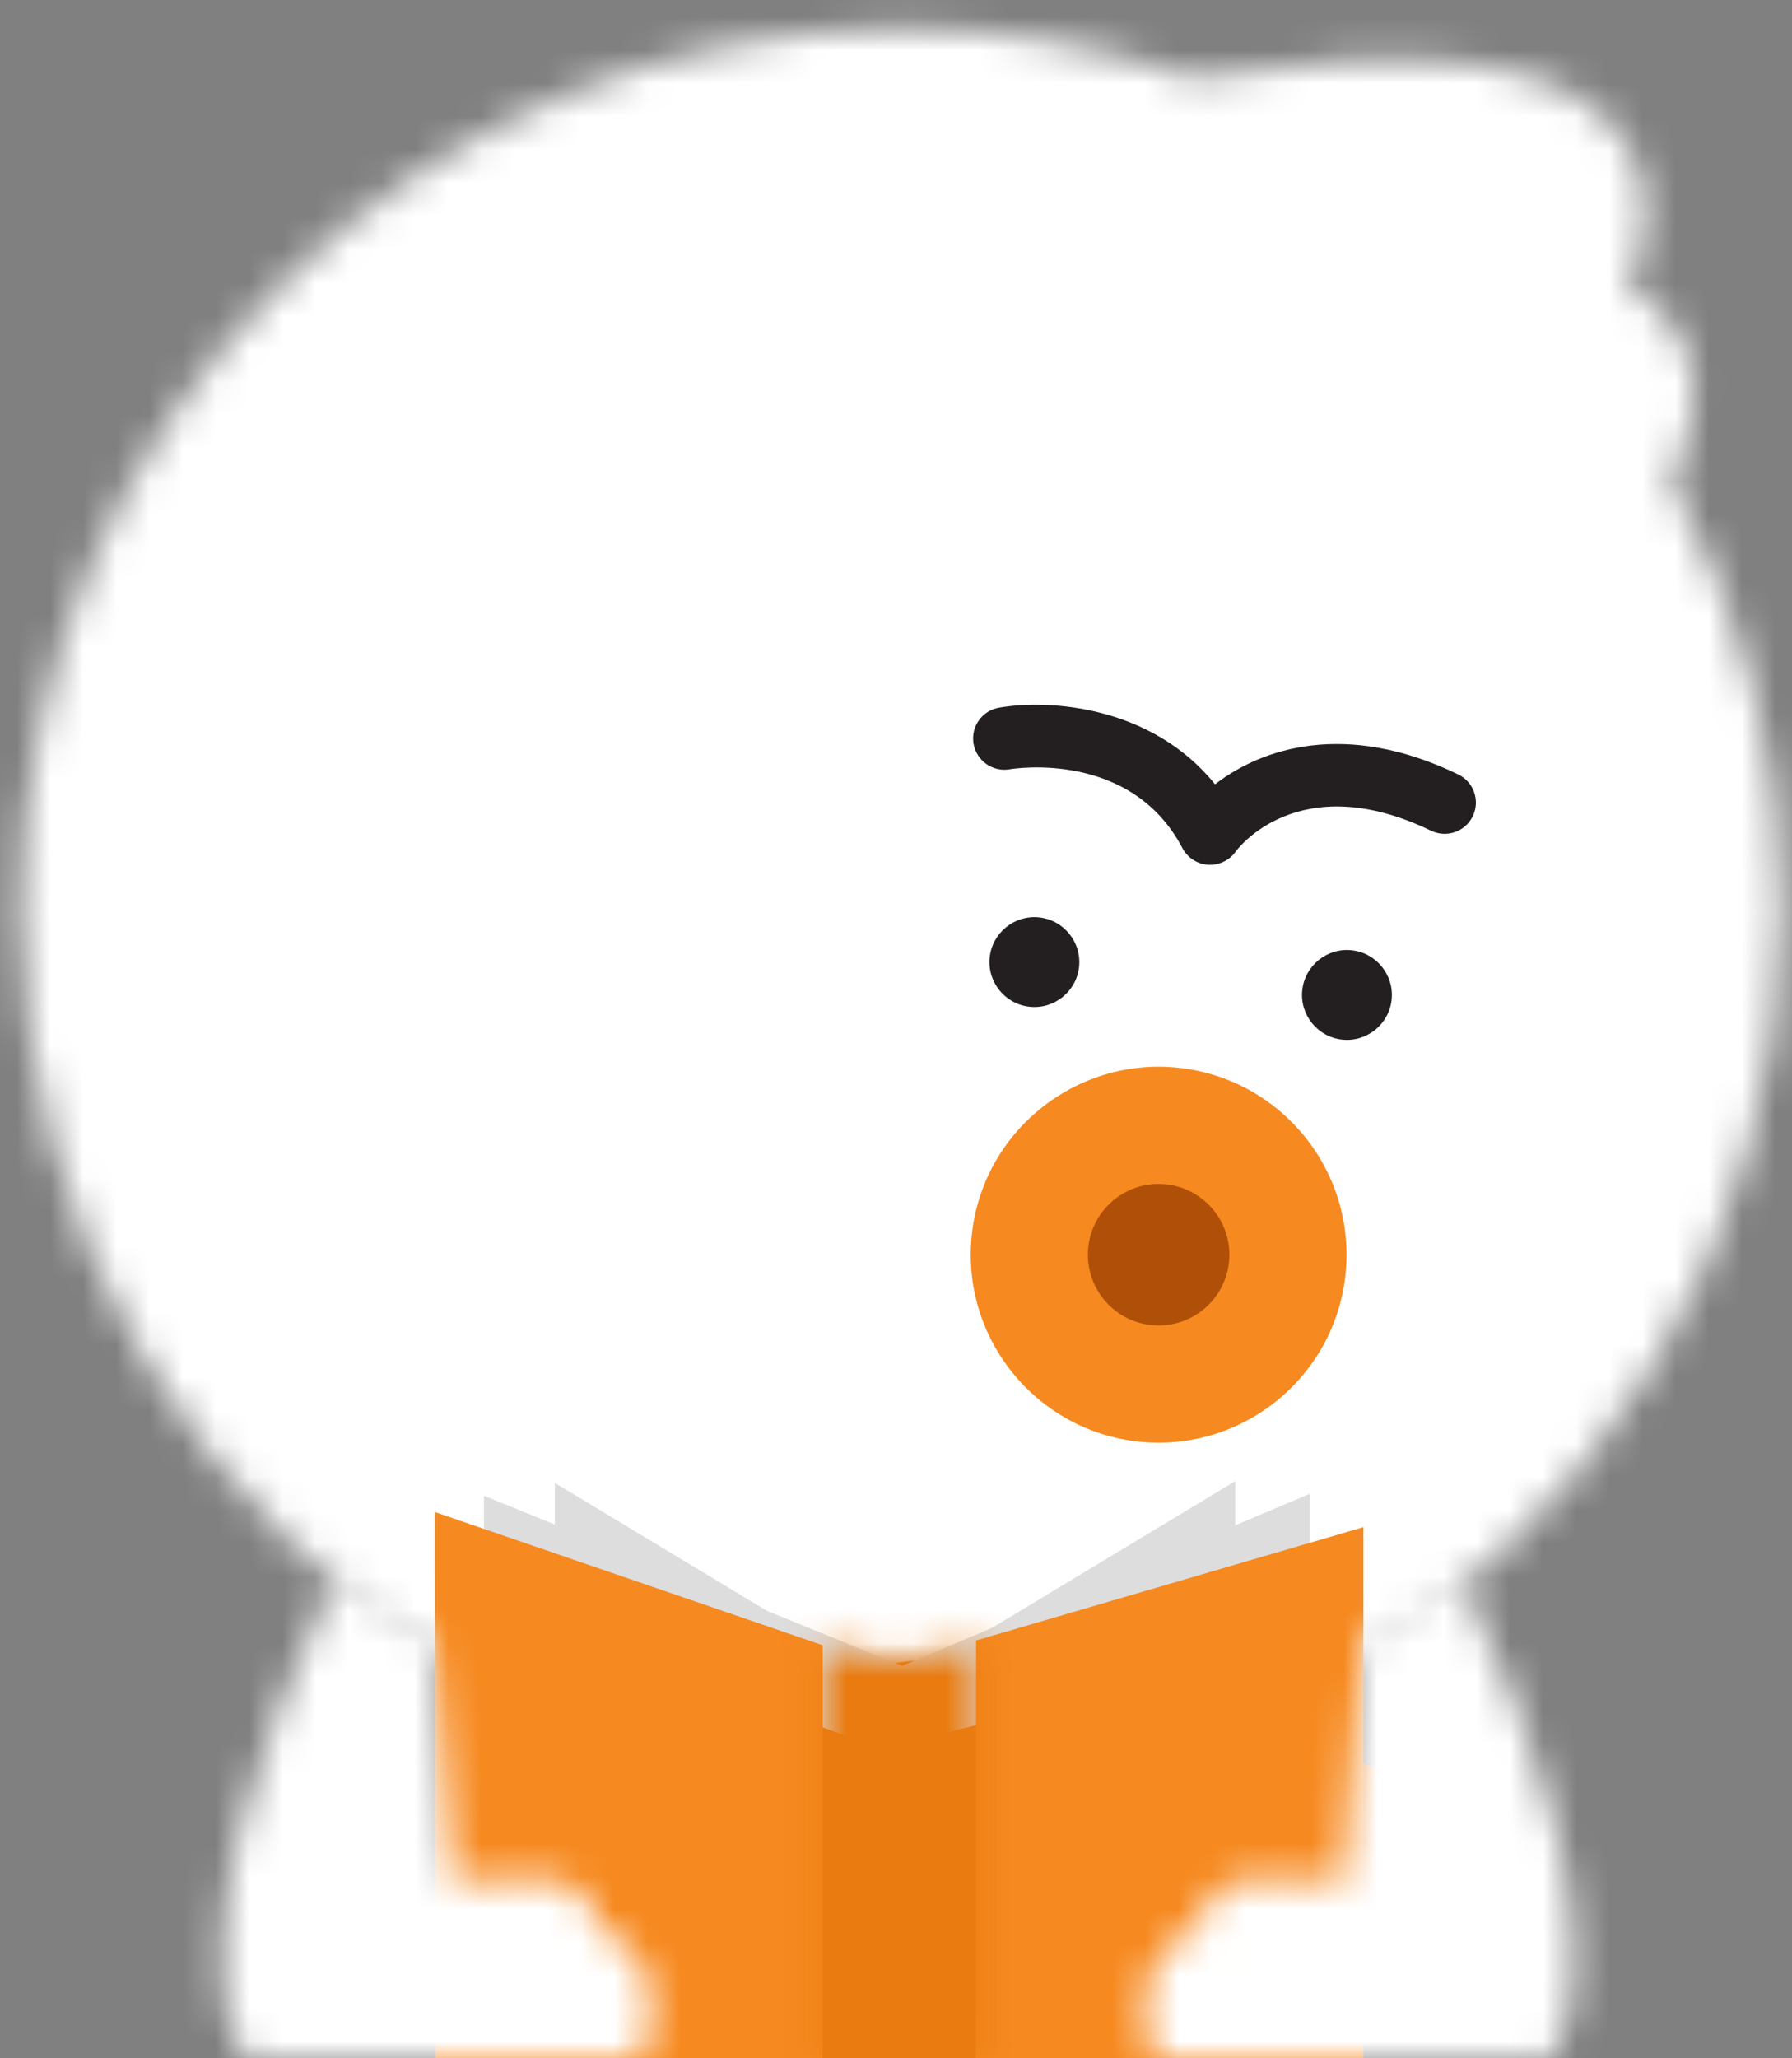 <svg xmlns="http://www.w3.org/2000/svg" xmlns:xlink="http://www.w3.org/1999/xlink" width="54" height="62" viewBox="0 0 54 62">
    <rect x="0" y="0" width="54" height="62" fill="#808080" stroke="none"/>
    <defs>
        <path id="t6uf7234da" d="M.626 27.388c0 9.854 5.398 18.469 13.394 23.044l-.153.195 26.09-.003C48.139 46.1 53.692 37.38 53.692 27.388c0-4.519-1.147-8.946-3.325-12.87.895-1.906.931-3.47.103-4.661-.378-.545-.867-.909-1.391-1.151.72-1.666.715-3.119-.018-4.338-1.518-2.519-5.936-3.2-13.132-2.027-2.815-.988-5.763-1.486-8.77-1.486C12.529.855.626 12.757.626 27.388z"/>
        <path id="h87gib04jc" d="M.79.559V13h4.624V.415C3.265 1.541.79.559.79.559z"/>
        <path id="uh6qmb1q9e" d="M.678 12.045C.675 13.226.901 14.22 1.316 15h12.101c.188-.659.259-1.255.233-1.655-.099-1.516-1.043-2.049-1.613-2.233-.091-1.032-.884-1.716-2.409-1.504l-1.977.046-.611-7.305L4.212.43S.688 6.845.678 12.045z"/>
        <path id="fjwwrj3ayg" d="M7.081 2.349l-.61 7.305-1.977-.047c-1.526-.211-2.319.473-2.41 1.505-.57.184-1.512.717-1.611 2.233-.026.4.045.996.232 1.655h12.1c.415-.78.641-1.775.639-2.956C13.434 6.846 9.909.43 9.909.43L7.081 2.349z"/>
    </defs>
    <g fill="none" fill-rule="evenodd">
        <g>
            <g>
                <g>
                    <g transform="translate(-243 -171) translate(37 160) translate(206 11)">
                        <mask id="4ah3lzebwb" fill="#fff">
                            <use xlink:href="#t6uf7234da"/>
                        </mask>
                        <path fill="#FFF" d="M-4.374 55.626L58.692 55.626 58.692 -4.146 -4.374 -4.146z" mask="url(#4ah3lzebwb)"/>
                    </g>
                    <path fill="#E97B10" d="M22.56 50.627L14.583 59.637 17.66 62 38.095 62 39.467 61.155 44.277 54.51 32.571 49.415z" transform="translate(-243 -171) translate(37 160) translate(206 11)"/>
                    <path fill="#DDD" d="M26.927 50.825L16.719 44.669 16.719 48.888 26.865 52.181 26.865 52.199 26.889 52.191 27.078 52.252 27.078 52.129 37.224 48.834 37.224 44.615z" transform="translate(-243 -171) translate(37 160) translate(206 11)"/>
                    <path fill="#DDD" d="M27.185 50.18L14.583 45.055 14.583 48.312 26.597 52.689 39.466 49.38 39.466 45z" transform="translate(-243 -171) translate(37 160) translate(206 11)"/>
                    <path fill="#F6891F" d="M13.117 62L24.79 62 24.79 49.559 13.102 45.546zM29.413 49.415L29.401 62 41.086 62 41.086 46.001z" transform="translate(-243 -171) translate(37 160) translate(206 11)"/>
                    <g transform="translate(-243 -171) translate(37 160) translate(206 11) translate(24 49)">
                        <mask id="imdnacjsld" fill="#fff">
                            <use xlink:href="#h87gib04jc"/>
                        </mask>
                        <path fill="#E97B10" d="M-4.209 24.035L10.414 24.035 10.414 -4.585 -4.209 -4.585z" mask="url(#imdnacjsld)"/>
                    </g>
                    <g transform="translate(-243 -171) translate(37 160) translate(206 11) translate(6 47)">
                        <mask id="5zvgn3jzbf" fill="#fff">
                            <use xlink:href="#uh6qmb1q9e"/>
                        </mask>
                        <path fill="#FFF" d="M-4.322 24.105L18.654 24.105 18.654 -4.57 -4.322 -4.57z" mask="url(#5zvgn3jzbf)"/>
                    </g>
                    <g transform="translate(-243 -171) translate(37 160) translate(206 11) translate(34 47)">
                        <mask id="lqoqg714yh" fill="#fff">
                            <use xlink:href="#fjwwrj3ayg"/>
                        </mask>
                        <path fill="#FFF" d="M-4.532 24.105L18.444 24.105 18.444 -4.57 -4.532 -4.57z" mask="url(#lqoqg714yh)"/>
                    </g>
                    <g>
                        <path fill="#231F20" d="M3.019 7.354c.488 0 .883.396.883.883 0 .488-.395.883-.883.883s-.883-.395-.883-.883c0-.487.395-.883.883-.883" transform="translate(-243 -171) translate(37 160) translate(206 11) rotate(3 -378.979 556.138) rotate(3 3.019 8.237)"/>
                        <path fill="#231F20" d="M3.019 7.825c-.227 0-.412.185-.412.413 0 .227.185.412.412.412.228 0 .412-.185.412-.412 0-.228-.184-.413-.412-.413m0 1.766c-.746 0-1.354-.607-1.354-1.353 0-.747.608-1.354 1.354-1.354.747 0 1.354.607 1.354 1.354 0 .746-.607 1.353-1.354 1.353" transform="translate(-243 -171) translate(37 160) translate(206 11) rotate(3 -378.979 556.138) rotate(3 3.019 8.237)"/>
                        <path fill="#231F20" d="M12.476 7.85c.488 0 .883.396.883.883 0 .488-.395.883-.883.883s-.883-.395-.883-.883c0-.487.395-.883.883-.883" transform="translate(-243 -171) translate(37 160) translate(206 11) rotate(3 -378.979 556.138) rotate(3 12.476 8.733)"/>
                        <path fill="#231F20" d="M12.476 8.32c-.227 0-.412.185-.412.413 0 .227.185.412.412.412.227 0 .412-.185.412-.412 0-.228-.185-.413-.412-.413m0 1.766c-.746 0-1.354-.607-1.354-1.353 0-.747.608-1.354 1.354-1.354.746 0 1.354.607 1.354 1.354 0 .746-.608 1.353-1.354 1.353" transform="translate(-243 -171) translate(37 160) translate(206 11) rotate(3 -378.979 556.138) rotate(3 12.476 8.733)"/>
                        <path fill="#231F20" d="M8.165 5.05c-.314 0-.608-.158-.783-.42C5.534 1.858 2.1 2.774 1.955 2.814c-.5.14-1.019-.152-1.16-.652-.14-.499.147-1.017.646-1.159C2.926.578 6.016.467 8.16 2.617c1.284-1.23 3.717-2.337 7.257-1.062.49.177.743.716.567 1.205-.176.49-.715.743-1.204.567-4.199-1.512-5.776 1.211-5.79 1.24-.16.286-.459.468-.787.481l-.037.001" transform="translate(-243 -171) translate(37 160) translate(206 11) rotate(3 -378.979 556.138) rotate(3 8.4 2.902)"/>
                        <path fill="#AF4F08" d="M11.116 16.844c0 2.152-1.745 3.897-3.897 3.897-2.152 0-3.897-1.745-3.897-3.897 0-2.152 1.745-3.897 3.897-3.897 2.152 0 3.897 1.745 3.897 3.897" transform="translate(-243 -171) translate(37 160) translate(206 11) rotate(3 -378.979 556.138) rotate(3 7.219 16.844)"/>
                        <path fill="#F6891F" d="M7.219 14.712c-1.176 0-2.132.956-2.132 2.132 0 1.175.956 2.132 2.132 2.132 1.175 0 2.132-.957 2.132-2.132 0-1.176-.957-2.132-2.132-2.132m0 7.794c-3.122 0-5.662-2.54-5.662-5.662s2.54-5.663 5.662-5.663 5.662 2.54 5.662 5.663c0 3.122-2.54 5.662-5.662 5.662" transform="translate(-243 -171) translate(37 160) translate(206 11) rotate(3 -378.979 556.138) rotate(3 7.219 16.843)"/>
                    </g>
                </g>
            </g>
        </g>
    </g>
</svg>
